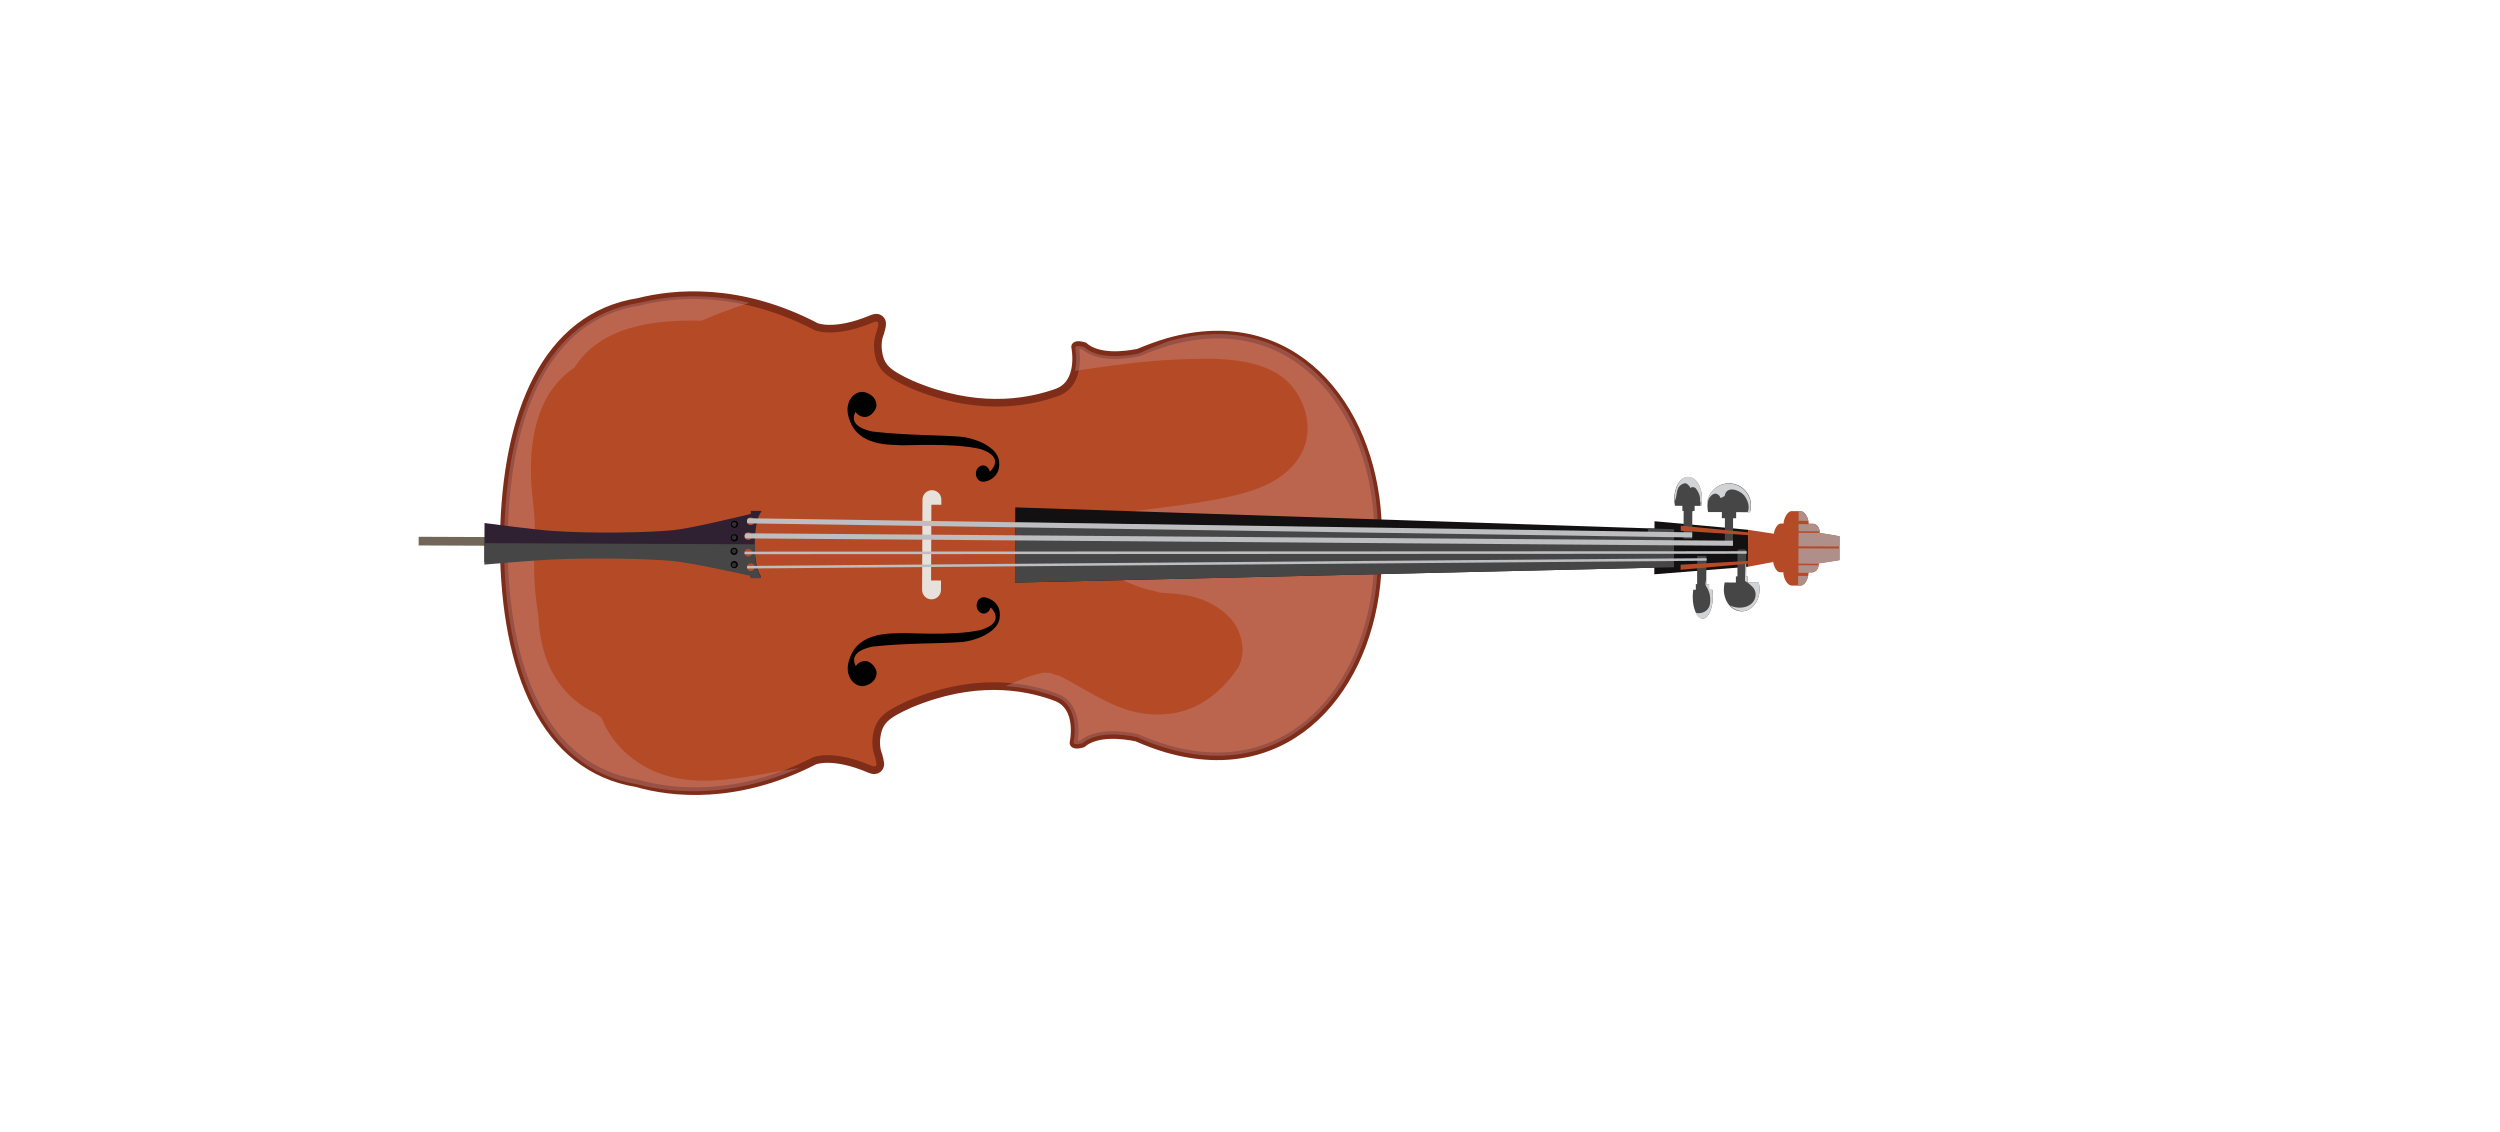 <?xml version="1.0" encoding="utf-8"?>
<svg id="master-artboard" viewBox="0 0 946.054 428.265" version="1.1" xmlns="http://www.w3.org/2000/svg" x="0px" y="0px" style="enable-background:new 0 0 612 606.1;" width="946.054px" height="428.265px"><rect id="ee-background" x="0" y="0" width="946.054" height="428.265" style="fill: white; fill-opacity: 0; pointer-events: none;"/>

<g transform="matrix(-0.004, 0.965, -0.965, -0.004, 724.048, -196.36)">
	<path d="M 429.1 99.8 L 408.3 99.8 L 411.5 63.1 L 426 63.1 Z" class="st0" style="fill: rgb(18, 16, 17);"/>
	<path class="st1" d="M503.6,428.8L503.6,428.8c0,0-3-7.1,3.2-21.7c1.3-3.1-0.9-4.1-2-4.1c-1.1,0.1-2.2,0.4-3.4,0.7&#10;&#9;&#9;c-1.2,0.5-2.5,0.8-3.8,0.9c-0.8,0.1-1.7,0.1-2.7,0c-7.1-0.7-9.4-3.7-13.7-13.1c-10.6-24.9-7.4-44.3-3.4-55.9&#10;&#9;&#9;c0.1-0.3,0.3-0.7,0.4-1.1c3.6-10.4,18-7.2,18-7.2s1.3,0,0.3-3.5c-4.8-5.6-3.6-15.9-2.5-21.3c1.6-3.7,3.1-7.6,4.3-11.8&#10;&#9;&#9;c13.9-48.6-24.6-79.5-68.9-82.3c-1.4-0.1-5.4-0.2-8.8-0.2v0c-0.2,0-0.3,0-0.5,0c-0.2,0-0.3,0-0.5,0v0c-0.3,0-0.7,0-1.1,0&#10;&#9;&#9;c-0.4,0-0.7,0-1.1,0v0c-0.2,0-0.3,0-0.5,0c-0.2,0-0.3,0-0.5,0v0c-3.3,0-7.4,0.1-8.8,0.2c-44.3,2.7-82.8,33.7-68.9,82.3&#10;&#9;&#9;c1.2,4.1,2.7,8,4.3,11.8c1.1,5.4,2.4,15.7-2.5,21.3c-1,3.5,0.3,3.5,0.3,3.5s14.4-3.1,18,7.2c0.1,0.4,0.3,0.7,0.4,1.1&#10;&#9;&#9;c3.9,11.6,7.1,31-3.4,55.9c-4.3,9.4-6.7,12.4-13.7,13.1c-0.9,0.1-1.8,0.1-2.7,0c-1.3-0.1-2.6-0.4-3.8-0.9c-1.2-0.3-2.3-0.7-3.4-0.7&#10;&#9;&#9;c-1.1-0.1-3.4,0.9-2,4.1c6.2,14.6,3.2,21.7,3.2,21.7l0,0c-15.7,30.3-13,56-9.5,69.6c5.8,36.7,44.4,52,92.4,52.6c0,0,1.6,0,2,0&#10;&#9;&#9;c0.4,0,2,0,2,0c48-0.6,86.6-15.9,92.4-52.6C516.6,484.8,519.3,459.1,503.6,428.8z" style="fill: rgb(181, 75, 38); stroke: rgb(127, 44, 25); stroke-width: 3; stroke-miterlimit: 10;"/>
	<path class="st2" d="M343.4,302.5c1.1,5.4,2.4,15.7-2.5,21.3c-1,3.5,0.3,3.5,0.3,3.5s4.5-1,9.1,0c-0.4-2.6-0.8-5.1-1.2-7.6&#10;&#9;&#9;c-1.5-10.4-2.9-20.9-3.4-31.4c-0.7-14.1-1.9-35.5,9.9-45.8c7.9-6.9,20-9.1,29.1-2.7c8.6,6.1,12.2,16.1,14.5,26&#10;&#9;&#9;c2.3,10,3.7,20.3,5,30.5c0.9,7.1,2,14.2,1.6,21.4c-0.2,2.6-0.4,5.2-0.4,7.8c1.2,0.3,2.3,0.7,3.5,1.1c4,1.5,7.7,3.7,10.9,6.6&#10;&#9;&#9;c4.3-7.7,8.1-15.6,11.8-23.6c0.5-1,0.9-2,1.4-3c0.1-0.3,0.3-0.7,0.5-1.2c0.9-2.3,1.7-4.6,2.4-6.9c0.2-0.8,1.2-5.8,1.1-3.8&#10;&#9;&#9;c0.1-1,0.1-2,0.2-3c0.4-9.7,2.4-18.5,9.6-25.5c5.1-4.9,14.4-7.1,20.6-2.7c12.9,9.2,19.5,21.3,17,37.3c-1.5,9.8-7.2,18.6-11.9,27.2&#10;&#9;&#9;c-0.9,1.7-1.9,3.4-2.7,5.1c0.4-0.6-0.5,1.8-1,3.4c0,0.7-0.1,2-0.1,2.3c0,0.2,0,0.4,0,0.6c0,0,0,0.1,0,0.1c0.5,2.1,1.1,4.1,1.8,6.1&#10;&#9;&#9;c0.3,0.7,2,4.7,0.2,0.7c0.5,1.2,1,2.4,1.5,3.5c0.6,1.4,1.2,2.8,1.8,4.2c0.4-7.4,2-13.5,3.6-18.4c0.1-0.3,0.3-0.7,0.4-1.1&#10;&#9;&#9;c3.6-10.4,18-7.2,18-7.2s1.3,0,0.3-3.5c-4.8-5.6-3.6-15.9-2.5-21.3c1.6-3.7,3.1-7.6,4.3-11.8c13.9-48.6-24.6-79.5-68.9-82.3&#10;&#9;&#9;c-1.4-0.1-5.4-0.2-8.8-0.2v0c-0.2,0-0.3,0-0.5,0c-0.2,0-0.3,0-0.5,0v0c-0.3,0-0.7,0-1.1,0c-0.4,0-0.7,0-1.1,0v0c-0.2,0-0.3,0-0.5,0&#10;&#9;&#9;c-0.2,0-0.3,0-0.5,0v0c-3.3,0-7.4,0.1-8.8,0.2c-44.3,2.7-82.8,33.7-68.9,82.3C340.2,294.9,341.7,298.8,343.4,302.5z" style="opacity: 0.34; fill: rgb(203, 154, 157);"/>
	<path class="st3" d="M419.2,309.3c-0.6,1.5-1,3.2-1.1,5c0.2-0.6,0.5-1.3,0.7-1.9C419,311.3,419.1,310.2,419.2,309.3z" style="opacity: 0.34; fill: rgb(140, 37, 28);"/>
	<path class="st2" d="M506.5,434.9C506.5,434.9,506.5,434.9,506.5,434.9c0.3,1.7,0.5,3.5,0.8,5.2c0.6,3.5,1.3,7,1.9,10.4&#10;&#9;&#9;c2,11.6,3.8,23.6,0.8,35.2c-3,11.8-11.5,22.3-22.9,26.7c-0.6,0.8-1.2,1.6-1.8,2.4c-2.8,6.2-7.4,11.6-13.6,15.6&#10;&#9;&#9;c-7.3,4.7-16.3,6.6-24.9,7c-3,0.5-6,0.9-9,1.2c-8,0.8-15.9,0.4-23.9,0.3c-5.7-0.1-11.2,0.8-16.8,1.3c-16.9,1.4-37.1-1.3-47.2-16.5&#10;&#9;&#9;c-16.4-10.3-19.1-31-18.7-49.8c-2.7-6.2-5.1-12.5-7.1-18.9c-4.2,18.6-2.2,33.8,0.2,43.3c5.8,36.7,44.4,52,92.4,52.6c0,0,1.6,0,2,0&#10;&#9;&#9;c0.4,0,2,0,2,0c48-0.6,86.6-15.9,92.4-52.6C516.3,485.7,518.9,462.6,506.5,434.9z" style="opacity: 0.34; fill: rgb(203, 154, 157);"/>
	<path class="st4" d="M418.5,357.8c0.1,1,0.3,1.9,0.4,2.8c0-1.6,0-3.1,0-4.5C418.8,356.6,418.6,357.2,418.5,357.8z" style="opacity: 0.27; fill: rgb(234, 62, 52);"/>
	<path class="st4" d="M419.6,355.8c-0.4-1.1-0.7-2.2-1-3.4c-0.2,0.6-0.5,1.2-0.8,1.9C418.2,354.8,418.9,355.3,419.6,355.8z" style="opacity: 0.27; fill: rgb(234, 62, 52);"/>
	<path d="M384.9,357.1c-5.5,1.6-8.2,10.4-8.6,14.6c-0.7,8.7-0.4,21.2-1.9,34.9c-1.7,8.1-5.2,8-7.7,6.7c1.2-0.8,2-2.2,2-3.7&#10;&#9;&#9;c0-2.5-3.1-4.6-4.7-4.5c-3.4,0.2-4.5,2.9-5,4.5c-0.3,1-0.2,2.6,0.9,4.1c0.6,0.9,4.2,4.9,11.7,1.2c9.1-4.4,7.8-17.5,8.1-19&#10;&#9;&#9;c0.3-1.4-1.2-20.7,1.4-31.7c2.6-7.9,6.5-6,8.9-3.7c-1.4,0.3-2.5,1.4-2.5,2.7c0,1.5,1.4,2.8,3.2,2.8c1.8,0,3.2-1.2,3.2-2.8&#10;&#9;&#9;C394.1,362.1,392.3,355.5,384.9,357.1z"/>
	<path d="M448.2,356.6c5.5,1.6,8.2,10.4,8.6,14.6c0.7,8.7,0.4,21.2,1.9,34.9c1.7,8.1,5.2,8,7.7,6.7c-1.2-0.8-2-2.2-2-3.7&#10;&#9;&#9;c0-2.5,3.1-4.6,4.7-4.5c3.4,0.2,4.5,2.9,5,4.5c0.3,1,0.2,2.6-0.9,4.1c-0.6,0.9-4.2,4.9-11.7,1.2c-9.1-4.4-7.8-17.5-8.1-19&#10;&#9;&#9;c-0.3-1.4,1.2-20.7-1.4-31.7c-2.6-7.9-6.5-6-8.9-3.7c1.4,0.3,2.5,1.4,2.5,2.7c0,1.5-1.4,2.8-3.2,2.8c-1.8,0-3.2-1.2-3.2-2.8&#10;&#9;&#9;C439.1,361.7,440.8,355,448.2,356.6z"/>
	<path d="M 416.4 544.1 H 419.8 V 584.4 H 416.4 V 544.1 Z" class="st5" style="fill: rgb(114, 102, 88);"/>
	<path class="st6" d="M417.6,69H407v-1.2h-2.4v-5.4c-0.8-0.3-1.7-0.4-2.7-0.4c-4.8,0-8.6,3.9-8.6,8.6c0,4.8,3.9,8.6,8.6,8.6&#10;&#9;&#9;c0.9,0,1.8-0.2,2.7-0.4v-5.4h2.4v-1.2h10.6V69z" style="fill: rgb(71, 70, 71);"/>
	<path class="st7" d="M399.8,78.7c-1.1-0.4-2.9-1.9-2.3-3.3c0.4-0.9,0.9-1.2,1.6-1.4c0-0.1-0.1-0.2-0.1-0.2&#10;&#9;&#9;c-0.1-0.3-0.5-1.4-0.9-1.5c-3.9-0.7-2.3-5.6-0.2-7.5c1.8-1.5,4.6-2.5,6.7-1.5c0,0,0,0,0.1,0v-0.8c-0.8-0.3-1.7-0.4-2.7-0.4&#10;&#9;&#9;c-4.8,0-8.6,3.9-8.6,8.6c0,4.8,3.9,8.6,8.6,8.6c0.7,0,1.4-0.1,2.1-0.3c0,0,0,0,0-0.1C402.6,79.1,401.2,79.2,399.8,78.7z" style="fill: rgb(209, 211, 212);"/>
	<path class="st6" d="M434.9,58.5c-0.9,0-1.8,0.1-2.7,0.3v4.4h-2.4v0.6h-10.4v0.4h-0.2v2.6h0.2v0.4h10.4v0.6h2.4v4.4&#10;&#9;&#9;c0.8,0.2,1.7,0.3,2.7,0.3c4.8,0,8.6-3.1,8.6-7C443.5,61.6,439.6,58.5,434.9,58.5z" style="fill: rgb(71, 70, 71);"/>
	<path class="st7" d="M434.9,58.5c-0.9,0-1.8,0.1-2.7,0.3v4.4h-2.4v0.6H424c0.5,0.2,1.1,0.4,1.8,0.3c0.5,0,5.8,0.2,5.8,0.1&#10;&#9;&#9;c0.5-1,1.1-1.7,1.8-2.4c0.9-1.2,2.5-2,4.2-1.7c4.4,0.7,5.4,6.4,3.6,9.9c1.4-1.2,2.2-2.9,2.2-4.7C443.5,61.6,439.6,58.5,434.9,58.5z&#10;&#9;&#9;" style="fill: rgb(209, 211, 212);"/>
	<path class="st6" d="M437.8,76.8c-0.9,0-1.8,0.1-2.7,0.2v1.3h-2.2v1.1h-11.1V83h11.1v0.5h2.2v1c0.8,0.1,1.7,0.2,2.7,0.2&#10;&#9;&#9;c4.8,0,8.6-1.8,8.6-4C446.4,78.6,442.5,76.8,437.8,76.8z" style="fill: rgb(71, 70, 71);"/>
	<path class="st7" d="M427.7,79.3c1,0.1,3,0,4.4,0H427.7z" style="fill: rgb(209, 211, 212);"/>
	<path class="st7" d="M437.8,76.8c-0.9,0-1.8,0.1-2.7,0.2v1.3h-2.2v1.1h-2.2c1,0.1,2,0.6,2.9,0.1c0.6-0.4,1.3-0.8,2.1-1.1&#10;&#9;&#9;c1.6-0.6,3.1-0.7,4.8-0.5c3.1,0.4,4.3,3.5,3.6,5.7c1.5-0.7,2.4-1.7,2.4-2.8C446.4,78.6,442.5,76.8,437.8,76.8z" style="fill: rgb(209, 211, 212);"/>
	<path class="st6" d="M399.5,81.2c0.9,0,1.8,0.1,2.7,0.3v2.6h2v0.8h0.3V85h10.6v3.4h-10.6v0h-0.3v0.5h-2v2.9&#10;&#9;&#9;c-0.8,0.2-1.7,0.3-2.7,0.3c-4.8,0-8.6-2.4-8.6-5.4C390.9,83.6,394.8,81.2,399.5,81.2z" style="fill: rgb(71, 70, 71);"/>
	<path class="st7" d="M397.1,91.1c-1.7-0.3-2.7-0.7-3.5-2.3c-0.2-0.5-0.4-1.2,0-1.7c0.5-0.6,1-1.1,1.6-1.3c-0.6-0.8-0.4-1.8,0.5-2.4&#10;&#9;&#9;c1.4-1,2.9-1.6,4.6-1.4c0.5-0.3,1.1-0.4,1.8,0v-0.5c-0.8-0.2-1.7-0.3-2.7-0.3c-4.8,0-8.6,2.4-8.6,5.4c0,3,3.9,5.4,8.6,5.4&#10;&#9;&#9;c0.3,0,0.6,0,1,0C399.4,91.3,398.4,91.4,397.1,91.1z" style="fill: rgb(209, 211, 212);"/>
	<path d="M 433.4 350.5 L 403.9 350.5 L 411.4 92.1 L 426.3 92.1 Z" class="st0" style="fill: rgb(18, 16, 17);"/>
	<path d="M 412 89.5 L 410 89.5 L 412.5 63.1 L 413.6 63.1 Z" class="st8" style="fill: rgb(181, 75, 38);"/>
	<path d="M 425.3 89.5 L 427.3 89.5 L 424.8 63.1 L 423.7 63.1 Z" class="st8" style="fill: rgb(181, 75, 38);"/>
	<path d="M 413 102.4 L 409.7 350.5 L 433.4 350.5 L 426.3 92.1 L 411.4 92.1 L 411.1 102.4 Z" class="st6" style="fill: rgb(71, 70, 71);"/>
	<path class="st8" d="M428.1,39.3L428.1,39.3l0-1.3c0-1.5-1.5-2.7-3.4-2.7c-0.1,0-0.1,0-0.2,0l-1.3-8.1h-9.3l-1.3,7.8&#10;&#9;&#9;c-0.1,0-0.1,0-0.2,0c-1.9,0-3.4,1.2-3.4,2.7v1.6c-2.1,0.1-4.9,1.5-4.9,3.2V46c0,1.7,2.8,3.1,4.9,3.2v1.1c0,1.4,2.4,2.5,4,2.7&#10;&#9;&#9;l-1.5,10.1H426l-1.9-9.9c1.6-0.2,4-1.3,4-2.7v-1.3h0c2.2,0,5.2-1.5,5.2-3.3v-3.5C433.3,40.7,430.4,39.3,428.1,39.3z" style="fill: rgb(181, 75, 38);"/>
	<path class="st9" d="M431.3,450.1c-1.5,1.4-6.6,2.5-12.6,2.5c-6.1,0-11.2-1.1-12.6-2.5h-0.4v4.1h1.2c1.8,7.4,5.8,23.8,6.5,30.5&#10;&#9;&#9;c1,9.7,1.5,31.6,0.5,47.1c-0.4,6.7-3,26.8-3,26.8h15.3c0,0-2-19.9-2.4-26.6c-0.9-15.5-0.6-37.5,0.5-47.3c0.7-6.7,4.7-23.1,6.5-30.5&#10;&#9;&#9;h1v-4.1H431.3z" style="fill: rgb(47, 33, 50);"/>
	<path class="st6" d="M431.6,450.1c-1.3,1.4-5.7,2.5-11,2.5c-0.6,0-1.2,0-1.8,0v106h8.4c0,0-1.8-19.9-2.1-26.6&#10;&#9;&#9;c-0.8-15.5-0.5-37.5,0.4-47.3c0.6-6.7,4.1-23.1,5.7-30.5h0.9v-4.1H431.6z" style="fill: rgb(71, 70, 71);"/>
	<g>
		<path d="M 411.3 454.2 A 1.5 1.5 0 0 1 409.8 455.7 A 1.5 1.5 0 0 1 408.3 454.2 A 1.5 1.5 0 0 1 409.8 452.7 A 1.5 1.5 0 0 1 411.3 454.2 Z" class="st8" style="fill: rgb(181, 75, 38);"/>
		<path d="M 417.1 455.1 A 1.5 1.5 0 0 1 415.6 456.6 A 1.5 1.5 0 0 1 414.1 455.1 A 1.5 1.5 0 0 1 415.6 453.6 A 1.5 1.5 0 0 1 417.1 455.1 Z" class="st8" style="fill: rgb(181, 75, 38);"/>
		<path d="M 423.6 455.1 A 1.5 1.5 0 0 1 422.1 456.6 A 1.5 1.5 0 0 1 420.6 455.1 A 1.5 1.5 0 0 1 422.1 453.6 A 1.5 1.5 0 0 1 423.6 455.1 Z" class="st8" style="fill: rgb(181, 75, 38);"/>
		<path d="M 429.3 454.1 A 1.5 1.5 0 0 1 427.8 455.6 A 1.5 1.5 0 0 1 426.3 454.1 A 1.5 1.5 0 0 1 427.8 452.6 A 1.5 1.5 0 0 1 429.3 454.1 Z" class="st8" style="fill: rgb(181, 75, 38);"/>
	</g>
	<path class="st10" d="M433.3,43.3v-0.7c0-1.5-1.9-2.7-3.8-3.1v3.9H433.3z" style="fill: rgb(174, 143, 138);"/>
	<path class="st10" d="M428.3,43.3v-4c-0.1,0-0.1,0-0.2,0h0V38c0-1.3-1.2-2.4-2.8-2.7v8H428.3z" style="fill: rgb(174, 143, 138);"/>
	<path class="st10" d="M424.7,43.3v-8c0,0-0.1,0-0.1,0l-1.3-8.1h-4.6v16.1H424.7z" style="fill: rgb(174, 143, 138);"/>
	<path class="st10" d="M407.9,43.3v-3.8c-1.9,0.4-3.8,1.6-3.8,3.1v0.7H407.9z" style="fill: rgb(174, 143, 138);"/>
	<path d="M 417.9 43.3 L 417.9 27.2 L 413.9 27.2 L 412.6 35 L 412.6 43.3 Z" class="st10" style="fill: rgb(174, 143, 138);"/>
	<path class="st10" d="M409.1,43.3h2.9V35c-1.7,0.2-2.9,1.3-2.9,2.7v1.6c-0.2,0-0.3,0-0.5,0.1h0.6V43.3z" style="fill: rgb(174, 143, 138);"/>
	<path class="st11" d="M436.4,379.5h-3.7v3.9h-29.7v-3.9h-2c-2,0-3.7,1.6-3.7,3.7c0,2,1.6,3.7,3.7,3.7h35.4c2,0,3.7-1.6,3.7-3.7&#10;&#9;&#9;C440.1,381.2,438.5,379.5,436.4,379.5z" style="fill: rgb(232, 225, 219);"/>
	<g>
		<g>
			<path d="M 412.4 460.6 A 1.4 1.4 0 0 1 411 462 A 1.4 1.4 0 0 1 409.6 460.6 A 1.4 1.4 0 0 1 411 459.2 A 1.4 1.4 0 0 1 412.4 460.6 Z"/>
			<path d="M 417.7 460.6 A 1.4 1.4 0 0 1 416.3 462 A 1.4 1.4 0 0 1 414.9 460.6 A 1.4 1.4 0 0 1 416.3 459.2 A 1.4 1.4 0 0 1 417.7 460.6 Z"/>
			<path d="M 423 460.7 A 1.4 1.4 0 0 1 421.6 462.1 A 1.4 1.4 0 0 1 420.2 460.7 A 1.4 1.4 0 0 1 421.6 459.3 A 1.4 1.4 0 0 1 423 460.7 Z"/>
			<path d="M 428.2 460.6 A 1.4 1.4 0 0 1 426.8 462 A 1.4 1.4 0 0 1 425.4 460.6 A 1.4 1.4 0 0 1 426.8 459.2 A 1.4 1.4 0 0 1 428.2 460.6 Z"/>
		</g>
		<g class="st12" style="opacity: 0.25;">
			<g>
				<path d="M 411.9 460.7 A 0.9 0.9 0 0 1 411 461.6 A 0.9 0.9 0 0 1 410.1 460.7 A 0.9 0.9 0 0 1 411 459.8 A 0.9 0.9 0 0 1 411.9 460.7 Z" class="st13" style="fill: rgb(188, 190, 192);"/>
				<path d="M 427.8 460.7 A 0.9 0.9 0 0 1 426.9 461.6 A 0.9 0.9 0 0 1 426 460.7 A 0.9 0.9 0 0 1 426.9 459.8 A 0.9 0.9 0 0 1 427.8 460.7 Z" class="st13" style="fill: rgb(188, 190, 192);"/>
			</g>
			<path d="M 422.4 460.7 A 0.9 0.9 0 0 1 421.5 461.6 A 0.9 0.9 0 0 1 420.6 460.7 A 0.9 0.9 0 0 1 421.5 459.8 A 0.9 0.9 0 0 1 422.4 460.7 Z" class="st13" style="fill: rgb(188, 190, 192);"/>
			<path d="M 417.1 460.7 A 0.9 0.9 0 0 1 416.2 461.6 A 0.9 0.9 0 0 1 415.3 460.7 A 0.9 0.9 0 0 1 416.2 459.8 A 0.9 0.9 0 0 1 417.1 460.7 Z" class="st13" style="fill: rgb(188, 190, 192);"/>
		</g>
	</g>
	<g>
		<path class="st13" d="M409.8,455.7c0.3,0,0.6-0.1,0.8-0.3l4-370.4h-2l-4,370.2C408.9,455.5,409.3,455.7,409.8,455.7z" style="fill: rgb(188, 190, 192);"/>
		<path class="st13" d="M408.6,455.7L408.6,455.7L408.6,455.7C408.6,455.7,408.6,455.7,408.6,455.7z" style="fill: rgb(188, 190, 192);"/>
	</g>
	<path class="st13" d="M415.6,456.6c0.3,0,0.7-0.1,0.9-0.3L417.8,69l-2,0l-1.3,387.2C414.8,456.4,415.2,456.6,415.6,456.6z" style="fill: rgb(188, 190, 192);"/>
	<path class="st13" d="M422.2,456.6c0.2,0,0.3,0,0.5-0.1l-1.8-392.9l-1,0l1.8,392.8C421.8,456.6,422,456.6,422.2,456.6z" style="fill: rgb(188, 190, 192);"/>
	<path class="st13" d="M427.8,455.6c0.2,0,0.4,0,0.5-0.1l-4.6-376.2l-1,0l4.6,376.2C427.5,455.6,427.6,455.6,427.8,455.6z" style="fill: rgb(188, 190, 192);"/>
</g>

</svg>